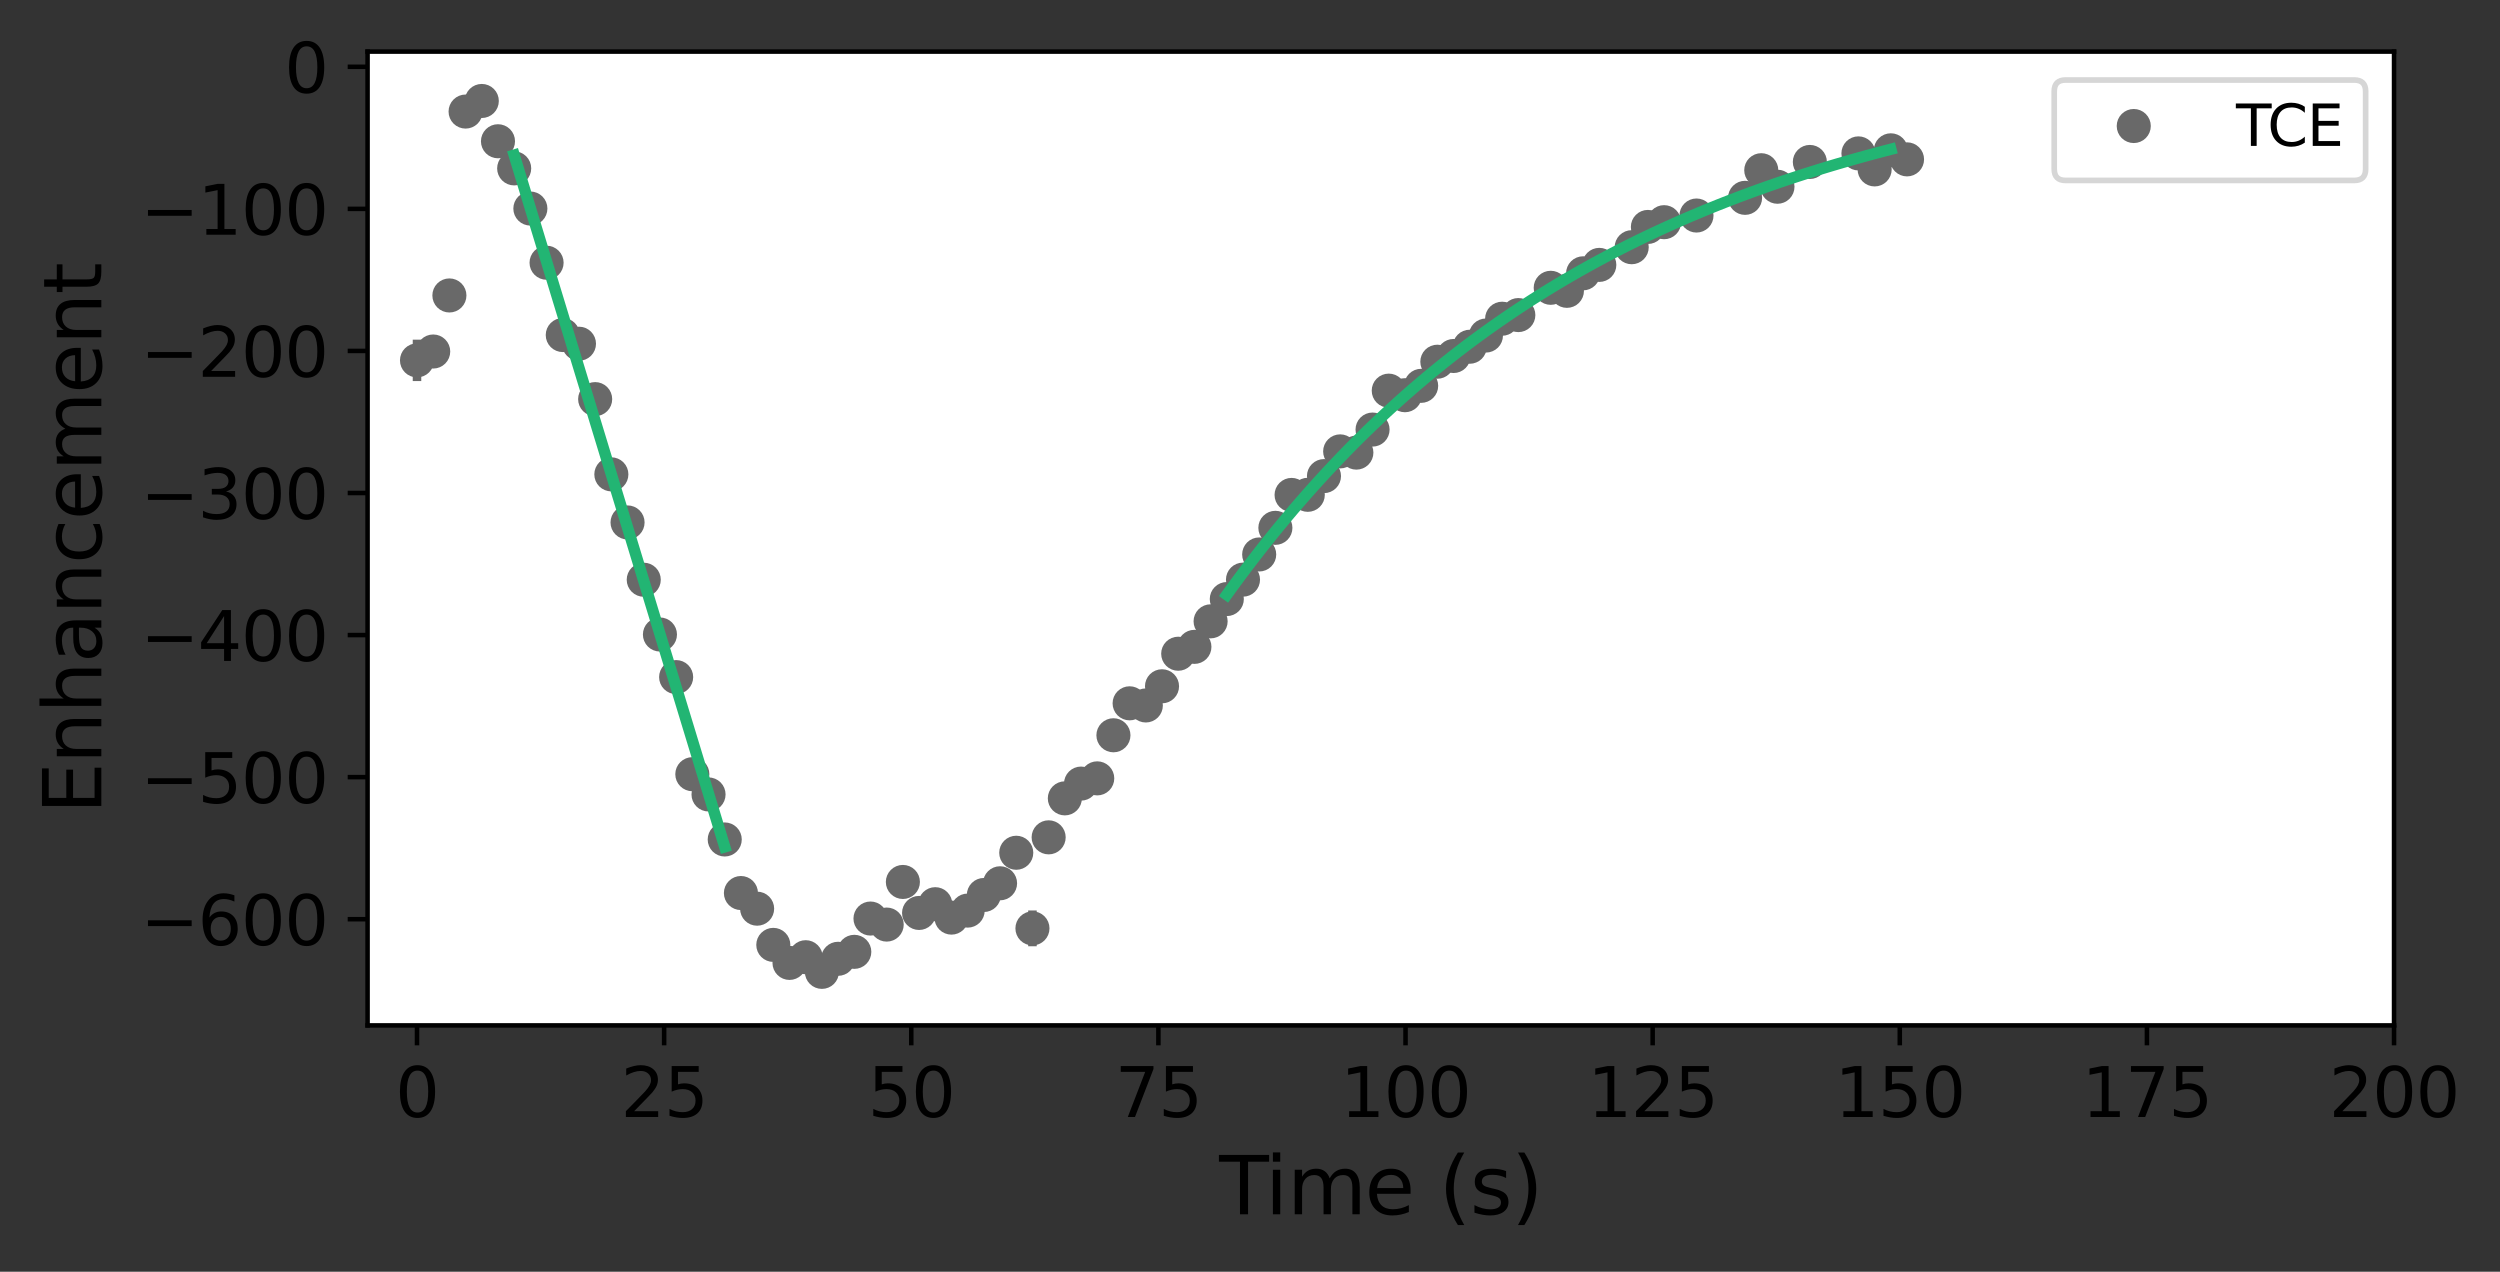<?xml version="1.0" encoding="utf-8" standalone="no"?>
<!DOCTYPE svg PUBLIC "-//W3C//DTD SVG 1.1//EN"
  "http://www.w3.org/Graphics/SVG/1.1/DTD/svg11.dtd">
<svg height="223.882pt" version="1.1" viewBox="0 0 440.11 223.882" width="440.11pt" xmlns="http://www.w3.org/2000/svg" xmlns:xlink="http://www.w3.org/1999/xlink">
 <rect x="0" y="0" width="440.11" height="223.882" fill="#333333" stroke="none"/>
 <defs>
  <style type="text/css">*{stroke-linecap:butt;stroke-linejoin:round;}</style>
 </defs>
 <g id="figure_1">
  <g id="patch_1">
   <path d="M 0 223.882 
L 440.11 223.882 
L 440.11 0 
L 0 0 
z
" style="fill:none;"/>
  </g>
  <g id="axes_1">
   <g id="patch_2">
    <path d="M 64.71 180.519 
L 421.457 180.519 
L 421.457 9.086 
L 64.71 9.086 
z
" style="fill:#ffffff;"/>
   </g>
   <g id="matplotlib.axis_1">
    <g id="xtick_1">
     <g id="line2d_1">
      <defs>
       <path d="M 0 0 
L 0 3.5 
" id="m97bd48e763" style="stroke:#000000;stroke-width:0.8;"/>
      </defs>
      <g>
       <use style="stroke:#000000;stroke-width:0.8;" x="73.411" xlink:href="#m97bd48e763" y="180.519"/>
      </g>
     </g>
     <g id="text_1">
      <!-- 0 -->
      <g transform="translate(69.594 196.637)scale(0.12 -0.12)">
       <defs>
        <path d="M 2034 4250 
Q 1547 4250 1301 3770 
Q 1056 3291 1056 2328 
Q 1056 1369 1301 889 
Q 1547 409 2034 409 
Q 2525 409 2770 889 
Q 3016 1369 3016 2328 
Q 3016 3291 2770 3770 
Q 2525 4250 2034 4250 
z
M 2034 4750 
Q 2819 4750 3233 4129 
Q 3647 3509 3647 2328 
Q 3647 1150 3233 529 
Q 2819 -91 2034 -91 
Q 1250 -91 836 529 
Q 422 1150 422 2328 
Q 422 3509 836 4129 
Q 1250 4750 2034 4750 
z
" id="DejaVuSans-30" transform="scale(0.016)"/>
       </defs>
       <use xlink:href="#DejaVuSans-30"/>
      </g>
     </g>
    </g>
    <g id="xtick_2">
     <g id="line2d_2">
      <g>
       <use style="stroke:#000000;stroke-width:0.8;" x="116.917" xlink:href="#m97bd48e763" y="180.519"/>
      </g>
     </g>
     <g id="text_2">
      <!-- 25 -->
      <g transform="translate(109.282 196.637)scale(0.12 -0.12)">
       <defs>
        <path d="M 1228 531 
L 3431 531 
L 3431 0 
L 469 0 
L 469 531 
Q 828 903 1448 1529 
Q 2069 2156 2228 2338 
Q 2531 2678 2651 2914 
Q 2772 3150 2772 3378 
Q 2772 3750 2511 3984 
Q 2250 4219 1831 4219 
Q 1534 4219 1204 4116 
Q 875 4013 500 3803 
L 500 4441 
Q 881 4594 1212 4672 
Q 1544 4750 1819 4750 
Q 2544 4750 2975 4387 
Q 3406 4025 3406 3419 
Q 3406 3131 3298 2873 
Q 3191 2616 2906 2266 
Q 2828 2175 2409 1742 
Q 1991 1309 1228 531 
z
" id="DejaVuSans-32" transform="scale(0.016)"/>
        <path d="M 691 4666 
L 3169 4666 
L 3169 4134 
L 1269 4134 
L 1269 2991 
Q 1406 3038 1543 3061 
Q 1681 3084 1819 3084 
Q 2600 3084 3056 2656 
Q 3513 2228 3513 1497 
Q 3513 744 3044 326 
Q 2575 -91 1722 -91 
Q 1428 -91 1123 -41 
Q 819 9 494 109 
L 494 744 
Q 775 591 1075 516 
Q 1375 441 1709 441 
Q 2250 441 2565 725 
Q 2881 1009 2881 1497 
Q 2881 1984 2565 2268 
Q 2250 2553 1709 2553 
Q 1456 2553 1204 2497 
Q 953 2441 691 2322 
L 691 4666 
z
" id="DejaVuSans-35" transform="scale(0.016)"/>
       </defs>
       <use xlink:href="#DejaVuSans-32"/>
       <use x="63.623" xlink:href="#DejaVuSans-35"/>
      </g>
     </g>
    </g>
    <g id="xtick_3">
     <g id="line2d_3">
      <g>
       <use style="stroke:#000000;stroke-width:0.8;" x="160.423" xlink:href="#m97bd48e763" y="180.519"/>
      </g>
     </g>
     <g id="text_3">
      <!-- 50 -->
      <g transform="translate(152.788 196.637)scale(0.12 -0.12)">
       <use xlink:href="#DejaVuSans-35"/>
       <use x="63.623" xlink:href="#DejaVuSans-30"/>
      </g>
     </g>
    </g>
    <g id="xtick_4">
     <g id="line2d_4">
      <g>
       <use style="stroke:#000000;stroke-width:0.8;" x="203.928" xlink:href="#m97bd48e763" y="180.519"/>
      </g>
     </g>
     <g id="text_4">
      <!-- 75 -->
      <g transform="translate(196.293 196.637)scale(0.12 -0.12)">
       <defs>
        <path d="M 525 4666 
L 3525 4666 
L 3525 4397 
L 1831 0 
L 1172 0 
L 2766 4134 
L 525 4134 
L 525 4666 
z
" id="DejaVuSans-37" transform="scale(0.016)"/>
       </defs>
       <use xlink:href="#DejaVuSans-37"/>
       <use x="63.623" xlink:href="#DejaVuSans-35"/>
      </g>
     </g>
    </g>
    <g id="xtick_5">
     <g id="line2d_5">
      <g>
       <use style="stroke:#000000;stroke-width:0.8;" x="247.434" xlink:href="#m97bd48e763" y="180.519"/>
      </g>
     </g>
     <g id="text_5">
      <!-- 100 -->
      <g transform="translate(235.982 196.637)scale(0.12 -0.12)">
       <defs>
        <path d="M 794 531 
L 1825 531 
L 1825 4091 
L 703 3866 
L 703 4441 
L 1819 4666 
L 2450 4666 
L 2450 531 
L 3481 531 
L 3481 0 
L 794 0 
L 794 531 
z
" id="DejaVuSans-31" transform="scale(0.016)"/>
       </defs>
       <use xlink:href="#DejaVuSans-31"/>
       <use x="63.623" xlink:href="#DejaVuSans-30"/>
       <use x="127.246" xlink:href="#DejaVuSans-30"/>
      </g>
     </g>
    </g>
    <g id="xtick_6">
     <g id="line2d_6">
      <g>
       <use style="stroke:#000000;stroke-width:0.8;" x="290.94" xlink:href="#m97bd48e763" y="180.519"/>
      </g>
     </g>
     <g id="text_6">
      <!-- 125 -->
      <g transform="translate(279.487 196.637)scale(0.12 -0.12)">
       <use xlink:href="#DejaVuSans-31"/>
       <use x="63.623" xlink:href="#DejaVuSans-32"/>
       <use x="127.246" xlink:href="#DejaVuSans-35"/>
      </g>
     </g>
    </g>
    <g id="xtick_7">
     <g id="line2d_7">
      <g>
       <use style="stroke:#000000;stroke-width:0.8;" x="334.446" xlink:href="#m97bd48e763" y="180.519"/>
      </g>
     </g>
     <g id="text_7">
      <!-- 150 -->
      <g transform="translate(322.993 196.637)scale(0.12 -0.12)">
       <use xlink:href="#DejaVuSans-31"/>
       <use x="63.623" xlink:href="#DejaVuSans-35"/>
       <use x="127.246" xlink:href="#DejaVuSans-30"/>
      </g>
     </g>
    </g>
    <g id="xtick_8">
     <g id="line2d_8">
      <g>
       <use style="stroke:#000000;stroke-width:0.8;" x="377.951" xlink:href="#m97bd48e763" y="180.519"/>
      </g>
     </g>
     <g id="text_8">
      <!-- 175 -->
      <g transform="translate(366.499 196.637)scale(0.12 -0.12)">
       <use xlink:href="#DejaVuSans-31"/>
       <use x="63.623" xlink:href="#DejaVuSans-37"/>
       <use x="127.246" xlink:href="#DejaVuSans-35"/>
      </g>
     </g>
    </g>
    <g id="xtick_9">
     <g id="line2d_9">
      <g>
       <use style="stroke:#000000;stroke-width:0.8;" x="421.457" xlink:href="#m97bd48e763" y="180.519"/>
      </g>
     </g>
     <g id="text_9">
      <!-- 200 -->
      <g transform="translate(410.005 196.637)scale(0.12 -0.12)">
       <use xlink:href="#DejaVuSans-32"/>
       <use x="63.623" xlink:href="#DejaVuSans-30"/>
       <use x="127.246" xlink:href="#DejaVuSans-30"/>
      </g>
     </g>
    </g>
    <g id="text_10">
     <!-- Time (s) -->
     <g transform="translate(214.623 213.77)scale(0.14 -0.14)">
      <defs>
       <path d="M -19 4666 
L 3928 4666 
L 3928 4134 
L 2272 4134 
L 2272 0 
L 1638 0 
L 1638 4134 
L -19 4134 
L -19 4666 
z
" id="DejaVuSans-54" transform="scale(0.016)"/>
       <path d="M 603 3500 
L 1178 3500 
L 1178 0 
L 603 0 
L 603 3500 
z
M 603 4863 
L 1178 4863 
L 1178 4134 
L 603 4134 
L 603 4863 
z
" id="DejaVuSans-69" transform="scale(0.016)"/>
       <path d="M 3328 2828 
Q 3544 3216 3844 3400 
Q 4144 3584 4550 3584 
Q 5097 3584 5394 3201 
Q 5691 2819 5691 2113 
L 5691 0 
L 5113 0 
L 5113 2094 
Q 5113 2597 4934 2840 
Q 4756 3084 4391 3084 
Q 3944 3084 3684 2787 
Q 3425 2491 3425 1978 
L 3425 0 
L 2847 0 
L 2847 2094 
Q 2847 2600 2669 2842 
Q 2491 3084 2119 3084 
Q 1678 3084 1418 2786 
Q 1159 2488 1159 1978 
L 1159 0 
L 581 0 
L 581 3500 
L 1159 3500 
L 1159 2956 
Q 1356 3278 1631 3431 
Q 1906 3584 2284 3584 
Q 2666 3584 2933 3390 
Q 3200 3197 3328 2828 
z
" id="DejaVuSans-6d" transform="scale(0.016)"/>
       <path d="M 3597 1894 
L 3597 1613 
L 953 1613 
Q 991 1019 1311 708 
Q 1631 397 2203 397 
Q 2534 397 2845 478 
Q 3156 559 3463 722 
L 3463 178 
Q 3153 47 2828 -22 
Q 2503 -91 2169 -91 
Q 1331 -91 842 396 
Q 353 884 353 1716 
Q 353 2575 817 3079 
Q 1281 3584 2069 3584 
Q 2775 3584 3186 3129 
Q 3597 2675 3597 1894 
z
M 3022 2063 
Q 3016 2534 2758 2815 
Q 2500 3097 2075 3097 
Q 1594 3097 1305 2825 
Q 1016 2553 972 2059 
L 3022 2063 
z
" id="DejaVuSans-65" transform="scale(0.016)"/>
       <path id="DejaVuSans-20" transform="scale(0.016)"/>
       <path d="M 1984 4856 
Q 1566 4138 1362 3434 
Q 1159 2731 1159 2009 
Q 1159 1288 1364 580 
Q 1569 -128 1984 -844 
L 1484 -844 
Q 1016 -109 783 600 
Q 550 1309 550 2009 
Q 550 2706 781 3412 
Q 1013 4119 1484 4856 
L 1984 4856 
z
" id="DejaVuSans-28" transform="scale(0.016)"/>
       <path d="M 2834 3397 
L 2834 2853 
Q 2591 2978 2328 3040 
Q 2066 3103 1784 3103 
Q 1356 3103 1142 2972 
Q 928 2841 928 2578 
Q 928 2378 1081 2264 
Q 1234 2150 1697 2047 
L 1894 2003 
Q 2506 1872 2764 1633 
Q 3022 1394 3022 966 
Q 3022 478 2636 193 
Q 2250 -91 1575 -91 
Q 1294 -91 989 -36 
Q 684 19 347 128 
L 347 722 
Q 666 556 975 473 
Q 1284 391 1588 391 
Q 1994 391 2212 530 
Q 2431 669 2431 922 
Q 2431 1156 2273 1281 
Q 2116 1406 1581 1522 
L 1381 1569 
Q 847 1681 609 1914 
Q 372 2147 372 2553 
Q 372 3047 722 3315 
Q 1072 3584 1716 3584 
Q 2034 3584 2315 3537 
Q 2597 3491 2834 3397 
z
" id="DejaVuSans-73" transform="scale(0.016)"/>
       <path d="M 513 4856 
L 1013 4856 
Q 1481 4119 1714 3412 
Q 1947 2706 1947 2009 
Q 1947 1309 1714 600 
Q 1481 -109 1013 -844 
L 513 -844 
Q 928 -128 1133 580 
Q 1338 1288 1338 2009 
Q 1338 2731 1133 3434 
Q 928 4138 513 4856 
z
" id="DejaVuSans-29" transform="scale(0.016)"/>
      </defs>
      <use xlink:href="#DejaVuSans-54"/>
      <use x="57.959" xlink:href="#DejaVuSans-69"/>
      <use x="85.742" xlink:href="#DejaVuSans-6d"/>
      <use x="183.154" xlink:href="#DejaVuSans-65"/>
      <use x="244.678" xlink:href="#DejaVuSans-20"/>
      <use x="276.465" xlink:href="#DejaVuSans-28"/>
      <use x="315.479" xlink:href="#DejaVuSans-73"/>
      <use x="367.578" xlink:href="#DejaVuSans-29"/>
     </g>
    </g>
   </g>
   <g id="matplotlib.axis_2">
    <g id="ytick_1">
     <g id="line2d_10">
      <defs>
       <path d="M 0 0 
L -3.5 0 
" id="md15b06211a" style="stroke:#000000;stroke-width:0.8;"/>
      </defs>
      <g>
       <use style="stroke:#000000;stroke-width:0.8;" x="64.71" xlink:href="#md15b06211a" y="161.817"/>
      </g>
     </g>
     <g id="text_11">
      <!-- −600 -->
      <g transform="translate(24.749 166.376)scale(0.12 -0.12)">
       <defs>
        <path d="M 678 2272 
L 4684 2272 
L 4684 1741 
L 678 1741 
L 678 2272 
z
" id="DejaVuSans-2212" transform="scale(0.016)"/>
        <path d="M 2113 2584 
Q 1688 2584 1439 2293 
Q 1191 2003 1191 1497 
Q 1191 994 1439 701 
Q 1688 409 2113 409 
Q 2538 409 2786 701 
Q 3034 994 3034 1497 
Q 3034 2003 2786 2293 
Q 2538 2584 2113 2584 
z
M 3366 4563 
L 3366 3988 
Q 3128 4100 2886 4159 
Q 2644 4219 2406 4219 
Q 1781 4219 1451 3797 
Q 1122 3375 1075 2522 
Q 1259 2794 1537 2939 
Q 1816 3084 2150 3084 
Q 2853 3084 3261 2657 
Q 3669 2231 3669 1497 
Q 3669 778 3244 343 
Q 2819 -91 2113 -91 
Q 1303 -91 875 529 
Q 447 1150 447 2328 
Q 447 3434 972 4092 
Q 1497 4750 2381 4750 
Q 2619 4750 2861 4703 
Q 3103 4656 3366 4563 
z
" id="DejaVuSans-36" transform="scale(0.016)"/>
       </defs>
       <use xlink:href="#DejaVuSans-2212"/>
       <use x="83.789" xlink:href="#DejaVuSans-36"/>
       <use x="147.412" xlink:href="#DejaVuSans-30"/>
       <use x="211.035" xlink:href="#DejaVuSans-30"/>
      </g>
     </g>
    </g>
    <g id="ytick_2">
     <g id="line2d_11">
      <g>
       <use style="stroke:#000000;stroke-width:0.8;" x="64.71" xlink:href="#md15b06211a" y="136.807"/>
      </g>
     </g>
     <g id="text_12">
      <!-- −500 -->
      <g transform="translate(24.749 141.366)scale(0.12 -0.12)">
       <use xlink:href="#DejaVuSans-2212"/>
       <use x="83.789" xlink:href="#DejaVuSans-35"/>
       <use x="147.412" xlink:href="#DejaVuSans-30"/>
       <use x="211.035" xlink:href="#DejaVuSans-30"/>
      </g>
     </g>
    </g>
    <g id="ytick_3">
     <g id="line2d_12">
      <g>
       <use style="stroke:#000000;stroke-width:0.8;" x="64.71" xlink:href="#md15b06211a" y="111.797"/>
      </g>
     </g>
     <g id="text_13">
      <!-- −400 -->
      <g transform="translate(24.749 116.357)scale(0.12 -0.12)">
       <defs>
        <path d="M 2419 4116 
L 825 1625 
L 2419 1625 
L 2419 4116 
z
M 2253 4666 
L 3047 4666 
L 3047 1625 
L 3713 1625 
L 3713 1100 
L 3047 1100 
L 3047 0 
L 2419 0 
L 2419 1100 
L 313 1100 
L 313 1709 
L 2253 4666 
z
" id="DejaVuSans-34" transform="scale(0.016)"/>
       </defs>
       <use xlink:href="#DejaVuSans-2212"/>
       <use x="83.789" xlink:href="#DejaVuSans-34"/>
       <use x="147.412" xlink:href="#DejaVuSans-30"/>
       <use x="211.035" xlink:href="#DejaVuSans-30"/>
      </g>
     </g>
    </g>
    <g id="ytick_4">
     <g id="line2d_13">
      <g>
       <use style="stroke:#000000;stroke-width:0.8;" x="64.71" xlink:href="#md15b06211a" y="86.788"/>
      </g>
     </g>
     <g id="text_14">
      <!-- −300 -->
      <g transform="translate(24.749 91.347)scale(0.12 -0.12)">
       <defs>
        <path d="M 2597 2516 
Q 3050 2419 3304 2112 
Q 3559 1806 3559 1356 
Q 3559 666 3084 287 
Q 2609 -91 1734 -91 
Q 1441 -91 1130 -33 
Q 819 25 488 141 
L 488 750 
Q 750 597 1062 519 
Q 1375 441 1716 441 
Q 2309 441 2620 675 
Q 2931 909 2931 1356 
Q 2931 1769 2642 2001 
Q 2353 2234 1838 2234 
L 1294 2234 
L 1294 2753 
L 1863 2753 
Q 2328 2753 2575 2939 
Q 2822 3125 2822 3475 
Q 2822 3834 2567 4026 
Q 2313 4219 1838 4219 
Q 1578 4219 1281 4162 
Q 984 4106 628 3988 
L 628 4550 
Q 988 4650 1302 4700 
Q 1616 4750 1894 4750 
Q 2613 4750 3031 4423 
Q 3450 4097 3450 3541 
Q 3450 3153 3228 2886 
Q 3006 2619 2597 2516 
z
" id="DejaVuSans-33" transform="scale(0.016)"/>
       </defs>
       <use xlink:href="#DejaVuSans-2212"/>
       <use x="83.789" xlink:href="#DejaVuSans-33"/>
       <use x="147.412" xlink:href="#DejaVuSans-30"/>
       <use x="211.035" xlink:href="#DejaVuSans-30"/>
      </g>
     </g>
    </g>
    <g id="ytick_5">
     <g id="line2d_14">
      <g>
       <use style="stroke:#000000;stroke-width:0.8;" x="64.71" xlink:href="#md15b06211a" y="61.778"/>
      </g>
     </g>
     <g id="text_15">
      <!-- −200 -->
      <g transform="translate(24.749 66.337)scale(0.12 -0.12)">
       <use xlink:href="#DejaVuSans-2212"/>
       <use x="83.789" xlink:href="#DejaVuSans-32"/>
       <use x="147.412" xlink:href="#DejaVuSans-30"/>
       <use x="211.035" xlink:href="#DejaVuSans-30"/>
      </g>
     </g>
    </g>
    <g id="ytick_6">
     <g id="line2d_15">
      <g>
       <use style="stroke:#000000;stroke-width:0.8;" x="64.71" xlink:href="#md15b06211a" y="36.769"/>
      </g>
     </g>
     <g id="text_16">
      <!-- −100 -->
      <g transform="translate(24.749 41.328)scale(0.12 -0.12)">
       <use xlink:href="#DejaVuSans-2212"/>
       <use x="83.789" xlink:href="#DejaVuSans-31"/>
       <use x="147.412" xlink:href="#DejaVuSans-30"/>
       <use x="211.035" xlink:href="#DejaVuSans-30"/>
      </g>
     </g>
    </g>
    <g id="ytick_7">
     <g id="line2d_16">
      <g>
       <use style="stroke:#000000;stroke-width:0.8;" x="64.71" xlink:href="#md15b06211a" y="11.759"/>
      </g>
     </g>
     <g id="text_17">
      <!-- 0 -->
      <g transform="translate(50.075 16.318)scale(0.12 -0.12)">
       <use xlink:href="#DejaVuSans-30"/>
      </g>
     </g>
    </g>
    <g id="text_18">
     <!-- Enhancement -->
     <g transform="translate(17.838 143.286)rotate(-90)scale(0.14 -0.14)">
      <defs>
       <path d="M 628 4666 
L 3578 4666 
L 3578 4134 
L 1259 4134 
L 1259 2753 
L 3481 2753 
L 3481 2222 
L 1259 2222 
L 1259 531 
L 3634 531 
L 3634 0 
L 628 0 
L 628 4666 
z
" id="DejaVuSans-45" transform="scale(0.016)"/>
       <path d="M 3513 2113 
L 3513 0 
L 2938 0 
L 2938 2094 
Q 2938 2591 2744 2837 
Q 2550 3084 2163 3084 
Q 1697 3084 1428 2787 
Q 1159 2491 1159 1978 
L 1159 0 
L 581 0 
L 581 3500 
L 1159 3500 
L 1159 2956 
Q 1366 3272 1645 3428 
Q 1925 3584 2291 3584 
Q 2894 3584 3203 3211 
Q 3513 2838 3513 2113 
z
" id="DejaVuSans-6e" transform="scale(0.016)"/>
       <path d="M 3513 2113 
L 3513 0 
L 2938 0 
L 2938 2094 
Q 2938 2591 2744 2837 
Q 2550 3084 2163 3084 
Q 1697 3084 1428 2787 
Q 1159 2491 1159 1978 
L 1159 0 
L 581 0 
L 581 4863 
L 1159 4863 
L 1159 2956 
Q 1366 3272 1645 3428 
Q 1925 3584 2291 3584 
Q 2894 3584 3203 3211 
Q 3513 2838 3513 2113 
z
" id="DejaVuSans-68" transform="scale(0.016)"/>
       <path d="M 2194 1759 
Q 1497 1759 1228 1600 
Q 959 1441 959 1056 
Q 959 750 1161 570 
Q 1363 391 1709 391 
Q 2188 391 2477 730 
Q 2766 1069 2766 1631 
L 2766 1759 
L 2194 1759 
z
M 3341 1997 
L 3341 0 
L 2766 0 
L 2766 531 
Q 2569 213 2275 61 
Q 1981 -91 1556 -91 
Q 1019 -91 701 211 
Q 384 513 384 1019 
Q 384 1609 779 1909 
Q 1175 2209 1959 2209 
L 2766 2209 
L 2766 2266 
Q 2766 2663 2505 2880 
Q 2244 3097 1772 3097 
Q 1472 3097 1187 3025 
Q 903 2953 641 2809 
L 641 3341 
Q 956 3463 1253 3523 
Q 1550 3584 1831 3584 
Q 2591 3584 2966 3190 
Q 3341 2797 3341 1997 
z
" id="DejaVuSans-61" transform="scale(0.016)"/>
       <path d="M 3122 3366 
L 3122 2828 
Q 2878 2963 2633 3030 
Q 2388 3097 2138 3097 
Q 1578 3097 1268 2742 
Q 959 2388 959 1747 
Q 959 1106 1268 751 
Q 1578 397 2138 397 
Q 2388 397 2633 464 
Q 2878 531 3122 666 
L 3122 134 
Q 2881 22 2623 -34 
Q 2366 -91 2075 -91 
Q 1284 -91 818 406 
Q 353 903 353 1747 
Q 353 2603 823 3093 
Q 1294 3584 2113 3584 
Q 2378 3584 2631 3529 
Q 2884 3475 3122 3366 
z
" id="DejaVuSans-63" transform="scale(0.016)"/>
       <path d="M 1172 4494 
L 1172 3500 
L 2356 3500 
L 2356 3053 
L 1172 3053 
L 1172 1153 
Q 1172 725 1289 603 
Q 1406 481 1766 481 
L 2356 481 
L 2356 0 
L 1766 0 
Q 1100 0 847 248 
Q 594 497 594 1153 
L 594 3053 
L 172 3053 
L 172 3500 
L 594 3500 
L 594 4494 
L 1172 4494 
z
" id="DejaVuSans-74" transform="scale(0.016)"/>
      </defs>
      <use xlink:href="#DejaVuSans-45"/>
      <use x="63.184" xlink:href="#DejaVuSans-6e"/>
      <use x="126.562" xlink:href="#DejaVuSans-68"/>
      <use x="189.941" xlink:href="#DejaVuSans-61"/>
      <use x="251.221" xlink:href="#DejaVuSans-6e"/>
      <use x="314.6" xlink:href="#DejaVuSans-63"/>
      <use x="369.58" xlink:href="#DejaVuSans-65"/>
      <use x="431.104" xlink:href="#DejaVuSans-6d"/>
      <use x="528.516" xlink:href="#DejaVuSans-65"/>
      <use x="590.039" xlink:href="#DejaVuSans-6e"/>
      <use x="653.418" xlink:href="#DejaVuSans-74"/>
     </g>
    </g>
   </g>
   <g id="LineCollection_1">
    <path clip-path="url(#p82a467d067)" d="M 73.411 59.801 
L 73.411 67.08 
" style="fill:none;stroke:#696969;stroke-width:1.5;"/>
    <path clip-path="url(#p82a467d067)" d="M 76.262 59.049 
L 76.262 64.715 
" style="fill:none;stroke:#696969;stroke-width:1.5;"/>
    <path clip-path="url(#p82a467d067)" d="M 79.114 50.514 
L 79.114 53.513 
" style="fill:none;stroke:#696969;stroke-width:1.5;"/>
    <path clip-path="url(#p82a467d067)" d="M 81.965 18.241 
L 81.965 21.038 
" style="fill:none;stroke:#696969;stroke-width:1.5;"/>
    <path clip-path="url(#p82a467d067)" d="M 84.816 16.879 
L 84.816 18.673 
" style="fill:none;stroke:#696969;stroke-width:1.5;"/>
    <path clip-path="url(#p82a467d067)" d="M 87.667 23.933 
L 87.667 25.802 
" style="fill:none;stroke:#696969;stroke-width:1.5;"/>
    <path clip-path="url(#p82a467d067)" d="M 90.518 28.723 
L 90.518 30.563 
" style="fill:none;stroke:#696969;stroke-width:1.5;"/>
    <path clip-path="url(#p82a467d067)" d="M 93.369 35.741 
L 93.369 37.687 
" style="fill:none;stroke:#696969;stroke-width:1.5;"/>
    <path clip-path="url(#p82a467d067)" d="M 96.221 45.22 
L 96.221 47.288 
" style="fill:none;stroke:#696969;stroke-width:1.5;"/>
    <path clip-path="url(#p82a467d067)" d="M 99.072 57.892 
L 99.072 60.072 
" style="fill:none;stroke:#696969;stroke-width:1.5;"/>
    <path clip-path="url(#p82a467d067)" d="M 101.923 59.445 
L 101.923 61.577 
" style="fill:none;stroke:#696969;stroke-width:1.5;"/>
    <path clip-path="url(#p82a467d067)" d="M 104.774 69.127 
L 104.774 71.4 
" style="fill:none;stroke:#696969;stroke-width:1.5;"/>
    <path clip-path="url(#p82a467d067)" d="M 107.625 82.453 
L 107.625 84.563 
" style="fill:none;stroke:#696969;stroke-width:1.5;"/>
    <path clip-path="url(#p82a467d067)" d="M 110.477 90.814 
L 110.477 93.134 
" style="fill:none;stroke:#696969;stroke-width:1.5;"/>
    <path clip-path="url(#p82a467d067)" d="M 113.328 100.762 
L 113.328 103.355 
" style="fill:none;stroke:#696969;stroke-width:1.5;"/>
    <path clip-path="url(#p82a467d067)" d="M 116.179 110.332 
L 116.179 113.069 
" style="fill:none;stroke:#696969;stroke-width:1.5;"/>
    <path clip-path="url(#p82a467d067)" d="M 119.03 118.068 
L 119.03 120.332 
" style="fill:none;stroke:#696969;stroke-width:1.5;"/>
    <path clip-path="url(#p82a467d067)" d="M 121.881 135.08 
L 121.881 137.506 
" style="fill:none;stroke:#696969;stroke-width:1.5;"/>
    <path clip-path="url(#p82a467d067)" d="M 124.733 138.491 
L 124.733 141.224 
" style="fill:none;stroke:#696969;stroke-width:1.5;"/>
    <path clip-path="url(#p82a467d067)" d="M 127.584 146.435 
L 127.584 149.133 
" style="fill:none;stroke:#696969;stroke-width:1.5;"/>
    <path clip-path="url(#p82a467d067)" d="M 130.435 155.895 
L 130.435 158.533 
" style="fill:none;stroke:#696969;stroke-width:1.5;"/>
    <path clip-path="url(#p82a467d067)" d="M 133.286 158.469 
L 133.286 161.464 
" style="fill:none;stroke:#696969;stroke-width:1.5;"/>
    <path clip-path="url(#p82a467d067)" d="M 136.137 164.815 
L 136.137 167.869 
" style="fill:none;stroke:#696969;stroke-width:1.5;"/>
    <path clip-path="url(#p82a467d067)" d="M 138.989 168.05 
L 138.989 170.976 
" style="fill:none;stroke:#696969;stroke-width:1.5;"/>
    <path clip-path="url(#p82a467d067)" d="M 141.84 167.085 
L 141.84 169.941 
" style="fill:none;stroke:#696969;stroke-width:1.5;"/>
    <path clip-path="url(#p82a467d067)" d="M 144.691 169.454 
L 144.691 172.726 
" style="fill:none;stroke:#696969;stroke-width:1.5;"/>
    <path clip-path="url(#p82a467d067)" d="M 147.542 167.139 
L 147.542 170.442 
" style="fill:none;stroke:#696969;stroke-width:1.5;"/>
    <path clip-path="url(#p82a467d067)" d="M 150.393 165.869 
L 150.393 169.263 
" style="fill:none;stroke:#696969;stroke-width:1.5;"/>
    <path clip-path="url(#p82a467d067)" d="M 153.245 159.982 
L 153.245 163.429 
" style="fill:none;stroke:#696969;stroke-width:1.5;"/>
    <path clip-path="url(#p82a467d067)" d="M 156.096 161.002 
L 156.096 164.53 
" style="fill:none;stroke:#696969;stroke-width:1.5;"/>
    <path clip-path="url(#p82a467d067)" d="M 158.947 153.499 
L 158.947 157.026 
" style="fill:none;stroke:#696969;stroke-width:1.5;"/>
    <path clip-path="url(#p82a467d067)" d="M 161.798 158.874 
L 161.798 162.561 
" style="fill:none;stroke:#696969;stroke-width:1.5;"/>
    <path clip-path="url(#p82a467d067)" d="M 164.649 157.496 
L 164.649 160.863 
" style="fill:none;stroke:#696969;stroke-width:1.5;"/>
    <path clip-path="url(#p82a467d067)" d="M 167.5 159.787 
L 167.5 163.29 
" style="fill:none;stroke:#696969;stroke-width:1.5;"/>
    <path clip-path="url(#p82a467d067)" d="M 170.352 158.562 
L 170.352 162.048 
" style="fill:none;stroke:#696969;stroke-width:1.5;"/>
    <path clip-path="url(#p82a467d067)" d="M 173.203 155.625 
L 173.203 159.488 
" style="fill:none;stroke:#696969;stroke-width:1.5;"/>
    <path clip-path="url(#p82a467d067)" d="M 176.054 153.457 
L 176.054 157.538 
" style="fill:none;stroke:#696969;stroke-width:1.5;"/>
    <path clip-path="url(#p82a467d067)" d="M 178.905 147.895 
L 178.905 152.35 
" style="fill:none;stroke:#696969;stroke-width:1.5;"/>
    <path clip-path="url(#p82a467d067)" d="M 181.756 160.287 
L 181.756 166.58 
" style="fill:none;stroke:#696969;stroke-width:1.5;"/>
    <path clip-path="url(#p82a467d067)" d="M 184.608 145.005 
L 184.608 149.811 
" style="fill:none;stroke:#696969;stroke-width:1.5;"/>
    <path clip-path="url(#p82a467d067)" d="M 187.459 138.141 
L 187.459 142.95 
" style="fill:none;stroke:#696969;stroke-width:1.5;"/>
    <path clip-path="url(#p82a467d067)" d="M 190.31 135.487 
L 190.31 140.407 
" style="fill:none;stroke:#696969;stroke-width:1.5;"/>
    <path clip-path="url(#p82a467d067)" d="M 193.161 134.581 
L 193.161 139.473 
" style="fill:none;stroke:#696969;stroke-width:1.5;"/>
    <path clip-path="url(#p82a467d067)" d="M 196.012 127.117 
L 196.012 131.765 
" style="fill:none;stroke:#696969;stroke-width:1.5;"/>
    <path clip-path="url(#p82a467d067)" d="M 198.864 121.581 
L 198.864 126.05 
" style="fill:none;stroke:#696969;stroke-width:1.5;"/>
    <path clip-path="url(#p82a467d067)" d="M 201.715 121.875 
L 201.715 126.508 
" style="fill:none;stroke:#696969;stroke-width:1.5;"/>
    <path clip-path="url(#p82a467d067)" d="M 204.566 118.661 
L 204.566 122.971 
" style="fill:none;stroke:#696969;stroke-width:1.5;"/>
    <path clip-path="url(#p82a467d067)" d="M 207.417 112.971 
L 207.417 117.199 
" style="fill:none;stroke:#696969;stroke-width:1.5;"/>
    <path clip-path="url(#p82a467d067)" d="M 210.268 111.736 
L 210.268 116.017 
" style="fill:none;stroke:#696969;stroke-width:1.5;"/>
    <path clip-path="url(#p82a467d067)" d="M 213.12 107.356 
L 213.12 111.409 
" style="fill:none;stroke:#696969;stroke-width:1.5;"/>
    <path clip-path="url(#p82a467d067)" d="M 215.971 103.355 
L 215.971 107.568 
" style="fill:none;stroke:#696969;stroke-width:1.5;"/>
    <path clip-path="url(#p82a467d067)" d="M 218.822 99.929 
L 218.822 104.154 
" style="fill:none;stroke:#696969;stroke-width:1.5;"/>
    <path clip-path="url(#p82a467d067)" d="M 221.673 95.735 
L 221.673 99.485 
" style="fill:none;stroke:#696969;stroke-width:1.5;"/>
    <path clip-path="url(#p82a467d067)" d="M 224.524 91.158 
L 224.524 94.688 
" style="fill:none;stroke:#696969;stroke-width:1.5;"/>
    <path clip-path="url(#p82a467d067)" d="M 227.376 85.51 
L 227.376 88.748 
" style="fill:none;stroke:#696969;stroke-width:1.5;"/>
    <path clip-path="url(#p82a467d067)" d="M 230.227 85.547 
L 230.227 88.669 
" style="fill:none;stroke:#696969;stroke-width:1.5;"/>
    <path clip-path="url(#p82a467d067)" d="M 233.078 82.219 
L 233.078 85.411 
" style="fill:none;stroke:#696969;stroke-width:1.5;"/>
    <path clip-path="url(#p82a467d067)" d="M 235.929 77.952 
L 235.929 80.976 
" style="fill:none;stroke:#696969;stroke-width:1.5;"/>
    <path clip-path="url(#p82a467d067)" d="M 238.78 78.2 
L 238.78 81.158 
" style="fill:none;stroke:#696969;stroke-width:1.5;"/>
    <path clip-path="url(#p82a467d067)" d="M 241.631 74.202 
L 241.631 77.043 
" style="fill:none;stroke:#696969;stroke-width:1.5;"/>
    <path clip-path="url(#p82a467d067)" d="M 244.483 67.538 
L 244.483 70.003 
" style="fill:none;stroke:#696969;stroke-width:1.5;"/>
    <path clip-path="url(#p82a467d067)" d="M 247.334 68.234 
L 247.334 70.914 
" style="fill:none;stroke:#696969;stroke-width:1.5;"/>
    <path clip-path="url(#p82a467d067)" d="M 250.185 66.725 
L 250.185 69.122 
" style="fill:none;stroke:#696969;stroke-width:1.5;"/>
    <path clip-path="url(#p82a467d067)" d="M 253.036 62.549 
L 253.036 64.808 
" style="fill:none;stroke:#696969;stroke-width:1.5;"/>
    <path clip-path="url(#p82a467d067)" d="M 255.887 61.537 
L 255.887 63.805 
" style="fill:none;stroke:#696969;stroke-width:1.5;"/>
    <path clip-path="url(#p82a467d067)" d="M 258.739 59.959 
L 258.739 62.124 
" style="fill:none;stroke:#696969;stroke-width:1.5;"/>
    <path clip-path="url(#p82a467d067)" d="M 261.59 57.982 
L 261.59 60.157 
" style="fill:none;stroke:#696969;stroke-width:1.5;"/>
    <path clip-path="url(#p82a467d067)" d="M 264.441 55.137 
L 264.441 57.082 
" style="fill:none;stroke:#696969;stroke-width:1.5;"/>
    <path clip-path="url(#p82a467d067)" d="M 267.292 54.497 
L 267.292 56.436 
" style="fill:none;stroke:#696969;stroke-width:1.5;"/>
    <path clip-path="url(#p82a467d067)" d="M 272.995 49.766 
L 272.995 51.566 
" style="fill:none;stroke:#696969;stroke-width:1.5;"/>
    <path clip-path="url(#p82a467d067)" d="M 275.846 50.288 
L 275.846 52.109 
" style="fill:none;stroke:#696969;stroke-width:1.5;"/>
    <path clip-path="url(#p82a467d067)" d="M 278.697 47.229 
L 278.697 49.004 
" style="fill:none;stroke:#696969;stroke-width:1.5;"/>
    <path clip-path="url(#p82a467d067)" d="M 281.548 45.822 
L 281.548 47.444 
" style="fill:none;stroke:#696969;stroke-width:1.5;"/>
    <path clip-path="url(#p82a467d067)" d="M 287.251 42.74 
L 287.251 44.297 
" style="fill:none;stroke:#696969;stroke-width:1.5;"/>
    <path clip-path="url(#p82a467d067)" d="M 290.102 39.172 
L 290.102 40.732 
" style="fill:none;stroke:#696969;stroke-width:1.5;"/>
    <path clip-path="url(#p82a467d067)" d="M 292.953 38.347 
L 292.953 39.882 
" style="fill:none;stroke:#696969;stroke-width:1.5;"/>
    <path clip-path="url(#p82a467d067)" d="M 298.655 37.208 
L 298.655 38.676 
" style="fill:none;stroke:#696969;stroke-width:1.5;"/>
    <path clip-path="url(#p82a467d067)" d="M 307.209 34.125 
L 307.209 35.532 
" style="fill:none;stroke:#696969;stroke-width:1.5;"/>
    <path clip-path="url(#p82a467d067)" d="M 310.06 29.337 
L 310.06 30.597 
" style="fill:none;stroke:#696969;stroke-width:1.5;"/>
    <path clip-path="url(#p82a467d067)" d="M 312.911 32.215 
L 312.911 33.535 
" style="fill:none;stroke:#696969;stroke-width:1.5;"/>
    <path clip-path="url(#p82a467d067)" d="M 318.614 27.957 
L 318.614 29.065 
" style="fill:none;stroke:#696969;stroke-width:1.5;"/>
    <path clip-path="url(#p82a467d067)" d="M 327.167 26.323 
L 327.167 27.686 
" style="fill:none;stroke:#696969;stroke-width:1.5;"/>
    <path clip-path="url(#p82a467d067)" d="M 330.018 29.075 
L 330.018 30.569 
" style="fill:none;stroke:#696969;stroke-width:1.5;"/>
    <path clip-path="url(#p82a467d067)" d="M 332.87 25.713 
L 332.87 27.214 
" style="fill:none;stroke:#696969;stroke-width:1.5;"/>
    <path clip-path="url(#p82a467d067)" d="M 335.721 27.252 
L 335.721 28.859 
" style="fill:none;stroke:#696969;stroke-width:1.5;"/>
   </g>
   <g id="line2d_17">
    <defs>
     <path d="M 0 2.5 
C 0.663 2.5 1.299 2.237 1.768 1.768 
C 2.237 1.299 2.5 0.663 2.5 0 
C 2.5 -0.663 2.237 -1.299 1.768 -1.768 
C 1.299 -2.237 0.663 -2.5 0 -2.5 
C -0.663 -2.5 -1.299 -2.237 -1.768 -1.768 
C -2.237 -1.299 -2.5 -0.663 -2.5 0 
C -2.5 0.663 -2.237 1.299 -1.768 1.768 
C -1.299 2.237 -0.663 2.5 0 2.5 
z
" id="mbcba5a7b5a" style="stroke:#696969;"/>
    </defs>
    <g clip-path="url(#p82a467d067)">
     <use style="fill:#696969;stroke:#696969;" x="73.411" xlink:href="#mbcba5a7b5a" y="63.441"/>
     <use style="fill:#696969;stroke:#696969;" x="76.262" xlink:href="#mbcba5a7b5a" y="61.882"/>
     <use style="fill:#696969;stroke:#696969;" x="79.114" xlink:href="#mbcba5a7b5a" y="52.013"/>
     <use style="fill:#696969;stroke:#696969;" x="81.965" xlink:href="#mbcba5a7b5a" y="19.639"/>
     <use style="fill:#696969;stroke:#696969;" x="84.816" xlink:href="#mbcba5a7b5a" y="17.776"/>
     <use style="fill:#696969;stroke:#696969;" x="87.667" xlink:href="#mbcba5a7b5a" y="24.868"/>
     <use style="fill:#696969;stroke:#696969;" x="90.518" xlink:href="#mbcba5a7b5a" y="29.643"/>
     <use style="fill:#696969;stroke:#696969;" x="93.369" xlink:href="#mbcba5a7b5a" y="36.714"/>
     <use style="fill:#696969;stroke:#696969;" x="96.221" xlink:href="#mbcba5a7b5a" y="46.254"/>
     <use style="fill:#696969;stroke:#696969;" x="99.072" xlink:href="#mbcba5a7b5a" y="58.982"/>
     <use style="fill:#696969;stroke:#696969;" x="101.923" xlink:href="#mbcba5a7b5a" y="60.511"/>
     <use style="fill:#696969;stroke:#696969;" x="104.774" xlink:href="#mbcba5a7b5a" y="70.264"/>
     <use style="fill:#696969;stroke:#696969;" x="107.625" xlink:href="#mbcba5a7b5a" y="83.508"/>
     <use style="fill:#696969;stroke:#696969;" x="110.477" xlink:href="#mbcba5a7b5a" y="91.974"/>
     <use style="fill:#696969;stroke:#696969;" x="113.328" xlink:href="#mbcba5a7b5a" y="102.059"/>
     <use style="fill:#696969;stroke:#696969;" x="116.179" xlink:href="#mbcba5a7b5a" y="111.701"/>
     <use style="fill:#696969;stroke:#696969;" x="119.03" xlink:href="#mbcba5a7b5a" y="119.2"/>
     <use style="fill:#696969;stroke:#696969;" x="121.881" xlink:href="#mbcba5a7b5a" y="136.293"/>
     <use style="fill:#696969;stroke:#696969;" x="124.733" xlink:href="#mbcba5a7b5a" y="139.858"/>
     <use style="fill:#696969;stroke:#696969;" x="127.584" xlink:href="#mbcba5a7b5a" y="147.784"/>
     <use style="fill:#696969;stroke:#696969;" x="130.435" xlink:href="#mbcba5a7b5a" y="157.214"/>
     <use style="fill:#696969;stroke:#696969;" x="133.286" xlink:href="#mbcba5a7b5a" y="159.967"/>
     <use style="fill:#696969;stroke:#696969;" x="136.137" xlink:href="#mbcba5a7b5a" y="166.342"/>
     <use style="fill:#696969;stroke:#696969;" x="138.989" xlink:href="#mbcba5a7b5a" y="169.513"/>
     <use style="fill:#696969;stroke:#696969;" x="141.84" xlink:href="#mbcba5a7b5a" y="168.513"/>
     <use style="fill:#696969;stroke:#696969;" x="144.691" xlink:href="#mbcba5a7b5a" y="171.09"/>
     <use style="fill:#696969;stroke:#696969;" x="147.542" xlink:href="#mbcba5a7b5a" y="168.791"/>
     <use style="fill:#696969;stroke:#696969;" x="150.393" xlink:href="#mbcba5a7b5a" y="167.566"/>
     <use style="fill:#696969;stroke:#696969;" x="153.245" xlink:href="#mbcba5a7b5a" y="161.705"/>
     <use style="fill:#696969;stroke:#696969;" x="156.096" xlink:href="#mbcba5a7b5a" y="162.766"/>
     <use style="fill:#696969;stroke:#696969;" x="158.947" xlink:href="#mbcba5a7b5a" y="155.263"/>
     <use style="fill:#696969;stroke:#696969;" x="161.798" xlink:href="#mbcba5a7b5a" y="160.718"/>
     <use style="fill:#696969;stroke:#696969;" x="164.649" xlink:href="#mbcba5a7b5a" y="159.18"/>
     <use style="fill:#696969;stroke:#696969;" x="167.5" xlink:href="#mbcba5a7b5a" y="161.538"/>
     <use style="fill:#696969;stroke:#696969;" x="170.352" xlink:href="#mbcba5a7b5a" y="160.305"/>
     <use style="fill:#696969;stroke:#696969;" x="173.203" xlink:href="#mbcba5a7b5a" y="157.557"/>
     <use style="fill:#696969;stroke:#696969;" x="176.054" xlink:href="#mbcba5a7b5a" y="155.498"/>
     <use style="fill:#696969;stroke:#696969;" x="178.905" xlink:href="#mbcba5a7b5a" y="150.123"/>
     <use style="fill:#696969;stroke:#696969;" x="181.756" xlink:href="#mbcba5a7b5a" y="163.433"/>
     <use style="fill:#696969;stroke:#696969;" x="184.608" xlink:href="#mbcba5a7b5a" y="147.408"/>
     <use style="fill:#696969;stroke:#696969;" x="187.459" xlink:href="#mbcba5a7b5a" y="140.546"/>
     <use style="fill:#696969;stroke:#696969;" x="190.31" xlink:href="#mbcba5a7b5a" y="137.947"/>
     <use style="fill:#696969;stroke:#696969;" x="193.161" xlink:href="#mbcba5a7b5a" y="137.027"/>
     <use style="fill:#696969;stroke:#696969;" x="196.012" xlink:href="#mbcba5a7b5a" y="129.441"/>
     <use style="fill:#696969;stroke:#696969;" x="198.864" xlink:href="#mbcba5a7b5a" y="123.815"/>
     <use style="fill:#696969;stroke:#696969;" x="201.715" xlink:href="#mbcba5a7b5a" y="124.191"/>
     <use style="fill:#696969;stroke:#696969;" x="204.566" xlink:href="#mbcba5a7b5a" y="120.816"/>
     <use style="fill:#696969;stroke:#696969;" x="207.417" xlink:href="#mbcba5a7b5a" y="115.085"/>
     <use style="fill:#696969;stroke:#696969;" x="210.268" xlink:href="#mbcba5a7b5a" y="113.876"/>
     <use style="fill:#696969;stroke:#696969;" x="213.12" xlink:href="#mbcba5a7b5a" y="109.382"/>
     <use style="fill:#696969;stroke:#696969;" x="215.971" xlink:href="#mbcba5a7b5a" y="105.462"/>
     <use style="fill:#696969;stroke:#696969;" x="218.822" xlink:href="#mbcba5a7b5a" y="102.042"/>
     <use style="fill:#696969;stroke:#696969;" x="221.673" xlink:href="#mbcba5a7b5a" y="97.61"/>
     <use style="fill:#696969;stroke:#696969;" x="224.524" xlink:href="#mbcba5a7b5a" y="92.923"/>
     <use style="fill:#696969;stroke:#696969;" x="227.376" xlink:href="#mbcba5a7b5a" y="87.129"/>
     <use style="fill:#696969;stroke:#696969;" x="230.227" xlink:href="#mbcba5a7b5a" y="87.108"/>
     <use style="fill:#696969;stroke:#696969;" x="233.078" xlink:href="#mbcba5a7b5a" y="83.815"/>
     <use style="fill:#696969;stroke:#696969;" x="235.929" xlink:href="#mbcba5a7b5a" y="79.464"/>
     <use style="fill:#696969;stroke:#696969;" x="238.78" xlink:href="#mbcba5a7b5a" y="79.679"/>
     <use style="fill:#696969;stroke:#696969;" x="241.631" xlink:href="#mbcba5a7b5a" y="75.623"/>
     <use style="fill:#696969;stroke:#696969;" x="244.483" xlink:href="#mbcba5a7b5a" y="68.771"/>
     <use style="fill:#696969;stroke:#696969;" x="247.334" xlink:href="#mbcba5a7b5a" y="69.574"/>
     <use style="fill:#696969;stroke:#696969;" x="250.185" xlink:href="#mbcba5a7b5a" y="67.924"/>
     <use style="fill:#696969;stroke:#696969;" x="253.036" xlink:href="#mbcba5a7b5a" y="63.679"/>
     <use style="fill:#696969;stroke:#696969;" x="255.887" xlink:href="#mbcba5a7b5a" y="62.671"/>
     <use style="fill:#696969;stroke:#696969;" x="258.739" xlink:href="#mbcba5a7b5a" y="61.041"/>
     <use style="fill:#696969;stroke:#696969;" x="261.59" xlink:href="#mbcba5a7b5a" y="59.07"/>
     <use style="fill:#696969;stroke:#696969;" x="264.441" xlink:href="#mbcba5a7b5a" y="56.11"/>
     <use style="fill:#696969;stroke:#696969;" x="267.292" xlink:href="#mbcba5a7b5a" y="55.467"/>
     <use style="fill:#696969;stroke:#696969;" x="272.995" xlink:href="#mbcba5a7b5a" y="50.666"/>
     <use style="fill:#696969;stroke:#696969;" x="275.846" xlink:href="#mbcba5a7b5a" y="51.199"/>
     <use style="fill:#696969;stroke:#696969;" x="278.697" xlink:href="#mbcba5a7b5a" y="48.117"/>
     <use style="fill:#696969;stroke:#696969;" x="281.548" xlink:href="#mbcba5a7b5a" y="46.633"/>
     <use style="fill:#696969;stroke:#696969;" x="287.251" xlink:href="#mbcba5a7b5a" y="43.519"/>
     <use style="fill:#696969;stroke:#696969;" x="290.102" xlink:href="#mbcba5a7b5a" y="39.952"/>
     <use style="fill:#696969;stroke:#696969;" x="292.953" xlink:href="#mbcba5a7b5a" y="39.115"/>
     <use style="fill:#696969;stroke:#696969;" x="298.655" xlink:href="#mbcba5a7b5a" y="37.942"/>
     <use style="fill:#696969;stroke:#696969;" x="307.209" xlink:href="#mbcba5a7b5a" y="34.828"/>
     <use style="fill:#696969;stroke:#696969;" x="310.06" xlink:href="#mbcba5a7b5a" y="29.967"/>
     <use style="fill:#696969;stroke:#696969;" x="312.911" xlink:href="#mbcba5a7b5a" y="32.875"/>
     <use style="fill:#696969;stroke:#696969;" x="318.614" xlink:href="#mbcba5a7b5a" y="28.511"/>
     <use style="fill:#696969;stroke:#696969;" x="327.167" xlink:href="#mbcba5a7b5a" y="27.005"/>
     <use style="fill:#696969;stroke:#696969;" x="330.018" xlink:href="#mbcba5a7b5a" y="29.822"/>
     <use style="fill:#696969;stroke:#696969;" x="332.87" xlink:href="#mbcba5a7b5a" y="26.464"/>
     <use style="fill:#696969;stroke:#696969;" x="335.721" xlink:href="#mbcba5a7b5a" y="28.055"/>
    </g>
   </g>
   <g id="line2d_18">
    <path clip-path="url(#p82a467d067)" d="M 215.971 104.703 
L 217.14 103.092 
L 218.309 101.508 
L 219.478 99.951 
L 220.647 98.42 
L 221.816 96.914 
L 222.985 95.434 
L 224.154 93.978 
L 225.323 92.547 
L 226.492 91.14 
L 227.661 89.756 
L 228.83 88.396 
L 229.999 87.058 
L 231.168 85.743 
L 232.337 84.45 
L 233.506 83.178 
L 234.675 81.928 
L 235.844 80.698 
L 237.013 79.489 
L 238.182 78.301 
L 239.351 77.132 
L 240.519 75.983 
L 241.688 74.853 
L 242.857 73.742 
L 244.026 72.65 
L 245.195 71.576 
L 246.364 70.52 
L 247.533 69.481 
L 248.702 68.46 
L 249.871 67.456 
L 251.04 66.469 
L 252.209 65.499 
L 253.378 64.544 
L 254.547 63.606 
L 255.716 62.683 
L 256.885 61.776 
L 258.054 60.884 
L 259.223 60.007 
L 260.392 59.145 
L 261.561 58.297 
L 262.73 57.463 
L 263.899 56.643 
L 265.068 55.837 
L 266.237 55.045 
L 267.406 54.265 
L 268.575 53.499 
L 269.744 52.746 
L 270.913 52.005 
L 272.082 51.276 
L 273.251 50.56 
L 274.42 49.856 
L 275.589 49.164 
L 276.758 48.483 
L 277.927 47.813 
L 279.096 47.155 
L 280.265 46.508 
L 281.434 45.872 
L 282.603 45.246 
L 283.772 44.631 
L 284.941 44.026 
L 286.11 43.431 
L 287.279 42.846 
L 288.448 42.271 
L 289.617 41.706 
L 290.786 41.15 
L 291.955 40.603 
L 293.124 40.066 
L 294.293 39.537 
L 295.462 39.017 
L 296.631 38.507 
L 297.8 38.004 
L 298.969 37.51 
L 300.138 37.024 
L 301.307 36.547 
L 302.476 36.077 
L 303.645 35.616 
L 304.814 35.162 
L 305.983 34.715 
L 307.152 34.276 
L 308.321 33.845 
L 309.49 33.42 
L 310.659 33.003 
L 311.828 32.593 
L 312.997 32.19 
L 314.166 31.793 
L 315.335 31.403 
L 316.504 31.02 
L 317.673 30.643 
L 318.842 30.272 
L 320.011 29.907 
L 321.18 29.549 
L 322.349 29.197 
L 323.518 28.85 
L 324.687 28.509 
L 325.856 28.174 
L 327.025 27.845 
L 328.194 27.521 
L 329.363 27.203 
L 330.532 26.89 
L 331.701 26.582 
L 332.87 26.279 
" style="fill:none;stroke:#22b573;stroke-linecap:square;stroke-width:2;"/>
   </g>
   <g id="line2d_19">
    <path clip-path="url(#p82a467d067)" d="M 90.518 27.309 
L 90.889 28.527 
L 91.26 29.744 
L 91.63 30.962 
L 92.001 32.18 
L 92.372 33.398 
L 92.742 34.615 
L 93.113 35.833 
L 93.484 37.051 
L 93.854 38.269 
L 94.225 39.486 
L 94.596 40.704 
L 94.966 41.922 
L 95.337 43.14 
L 95.707 44.357 
L 96.078 45.575 
L 96.449 46.793 
L 96.819 48.011 
L 97.19 49.228 
L 97.561 50.446 
L 97.931 51.664 
L 98.302 52.881 
L 98.673 54.099 
L 99.043 55.317 
L 99.414 56.535 
L 99.785 57.752 
L 100.155 58.97 
L 100.526 60.188 
L 100.897 61.406 
L 101.267 62.623 
L 101.638 63.841 
L 102.009 65.059 
L 102.379 66.277 
L 102.75 67.494 
L 103.121 68.712 
L 103.491 69.93 
L 103.862 71.148 
L 104.233 72.365 
L 104.603 73.583 
L 104.974 74.801 
L 105.344 76.019 
L 105.715 77.236 
L 106.086 78.454 
L 106.456 79.672 
L 106.827 80.889 
L 107.198 82.107 
L 107.568 83.325 
L 107.939 84.543 
L 108.31 85.76 
L 108.68 86.978 
L 109.051 88.196 
L 109.422 89.414 
L 109.792 90.631 
L 110.163 91.849 
L 110.534 93.067 
L 110.904 94.285 
L 111.275 95.502 
L 111.646 96.72 
L 112.016 97.938 
L 112.387 99.156 
L 112.758 100.373 
L 113.128 101.591 
L 113.499 102.809 
L 113.87 104.026 
L 114.24 105.244 
L 114.611 106.462 
L 114.982 107.68 
L 115.352 108.897 
L 115.723 110.115 
L 116.093 111.333 
L 116.464 112.551 
L 116.835 113.768 
L 117.205 114.986 
L 117.576 116.204 
L 117.947 117.422 
L 118.317 118.639 
L 118.688 119.857 
L 119.059 121.075 
L 119.429 122.293 
L 119.8 123.51 
L 120.171 124.728 
L 120.541 125.946 
L 120.912 127.164 
L 121.283 128.381 
L 121.653 129.599 
L 122.024 130.817 
L 122.395 132.034 
L 122.765 133.252 
L 123.136 134.47 
L 123.507 135.688 
L 123.877 136.905 
L 124.248 138.123 
L 124.619 139.341 
L 124.989 140.559 
L 125.36 141.776 
L 125.731 142.994 
L 126.101 144.212 
L 126.472 145.43 
L 126.842 146.647 
L 127.213 147.865 
L 127.584 149.083 
" style="fill:none;stroke:#22b573;stroke-linecap:square;stroke-width:2;"/>
   </g>
   <g id="line2d_20"/>
   <g id="patch_3">
    <path d="M 64.71 180.519 
L 64.71 9.086 
" style="fill:none;stroke:#000000;stroke-linecap:square;stroke-linejoin:miter;stroke-width:0.8;"/>
   </g>
   <g id="patch_4">
    <path d="M 421.457 180.519 
L 421.457 9.086 
" style="fill:none;stroke:#000000;stroke-linecap:square;stroke-linejoin:miter;stroke-width:0.8;"/>
   </g>
   <g id="patch_5">
    <path d="M 64.71 180.519 
L 421.457 180.519 
" style="fill:none;stroke:#000000;stroke-linecap:square;stroke-linejoin:miter;stroke-width:0.8;"/>
   </g>
   <g id="patch_6">
    <path d="M 64.71 9.086 
L 421.457 9.086 
" style="fill:none;stroke:#000000;stroke-linecap:square;stroke-linejoin:miter;stroke-width:0.8;"/>
   </g>
   <g id="legend_1">
    <g id="patch_7">
     <path d="M 363.635 31.764 
L 414.457 31.764 
Q 416.457 31.764 416.457 29.764 
L 416.457 16.086 
Q 416.457 14.086 414.457 14.086 
L 363.635 14.086 
Q 361.635 14.086 361.635 16.086 
L 361.635 29.764 
Q 361.635 31.764 363.635 31.764 
z
" style="fill:#ffffff;opacity:0.8;stroke:#cccccc;stroke-linejoin:miter;"/>
    </g>
    <g id="line2d_21"/>
    <g id="line2d_22">
     <g>
      <use style="fill:#696969;stroke:#696969;" x="375.635" xlink:href="#mbcba5a7b5a" y="22.185"/>
     </g>
    </g>
    <g id="text_19">
     <!-- TCE -->
     <g transform="translate(393.635 25.685)scale(0.1 -0.1)">
      <defs>
       <path d="M 4122 4306 
L 4122 3641 
Q 3803 3938 3442 4084 
Q 3081 4231 2675 4231 
Q 1875 4231 1450 3742 
Q 1025 3253 1025 2328 
Q 1025 1406 1450 917 
Q 1875 428 2675 428 
Q 3081 428 3442 575 
Q 3803 722 4122 1019 
L 4122 359 
Q 3791 134 3420 21 
Q 3050 -91 2638 -91 
Q 1578 -91 968 557 
Q 359 1206 359 2328 
Q 359 3453 968 4101 
Q 1578 4750 2638 4750 
Q 3056 4750 3426 4639 
Q 3797 4528 4122 4306 
z
" id="DejaVuSans-43" transform="scale(0.016)"/>
      </defs>
      <use xlink:href="#DejaVuSans-54"/>
      <use x="55.209" xlink:href="#DejaVuSans-43"/>
      <use x="125.033" xlink:href="#DejaVuSans-45"/>
     </g>
    </g>
   </g>
  </g>
 </g>
 <defs>
  <clipPath id="p82a467d067">
   <rect height="171.432" width="356.747" x="64.71" y="9.086"/>
  </clipPath>
 </defs>
</svg>

